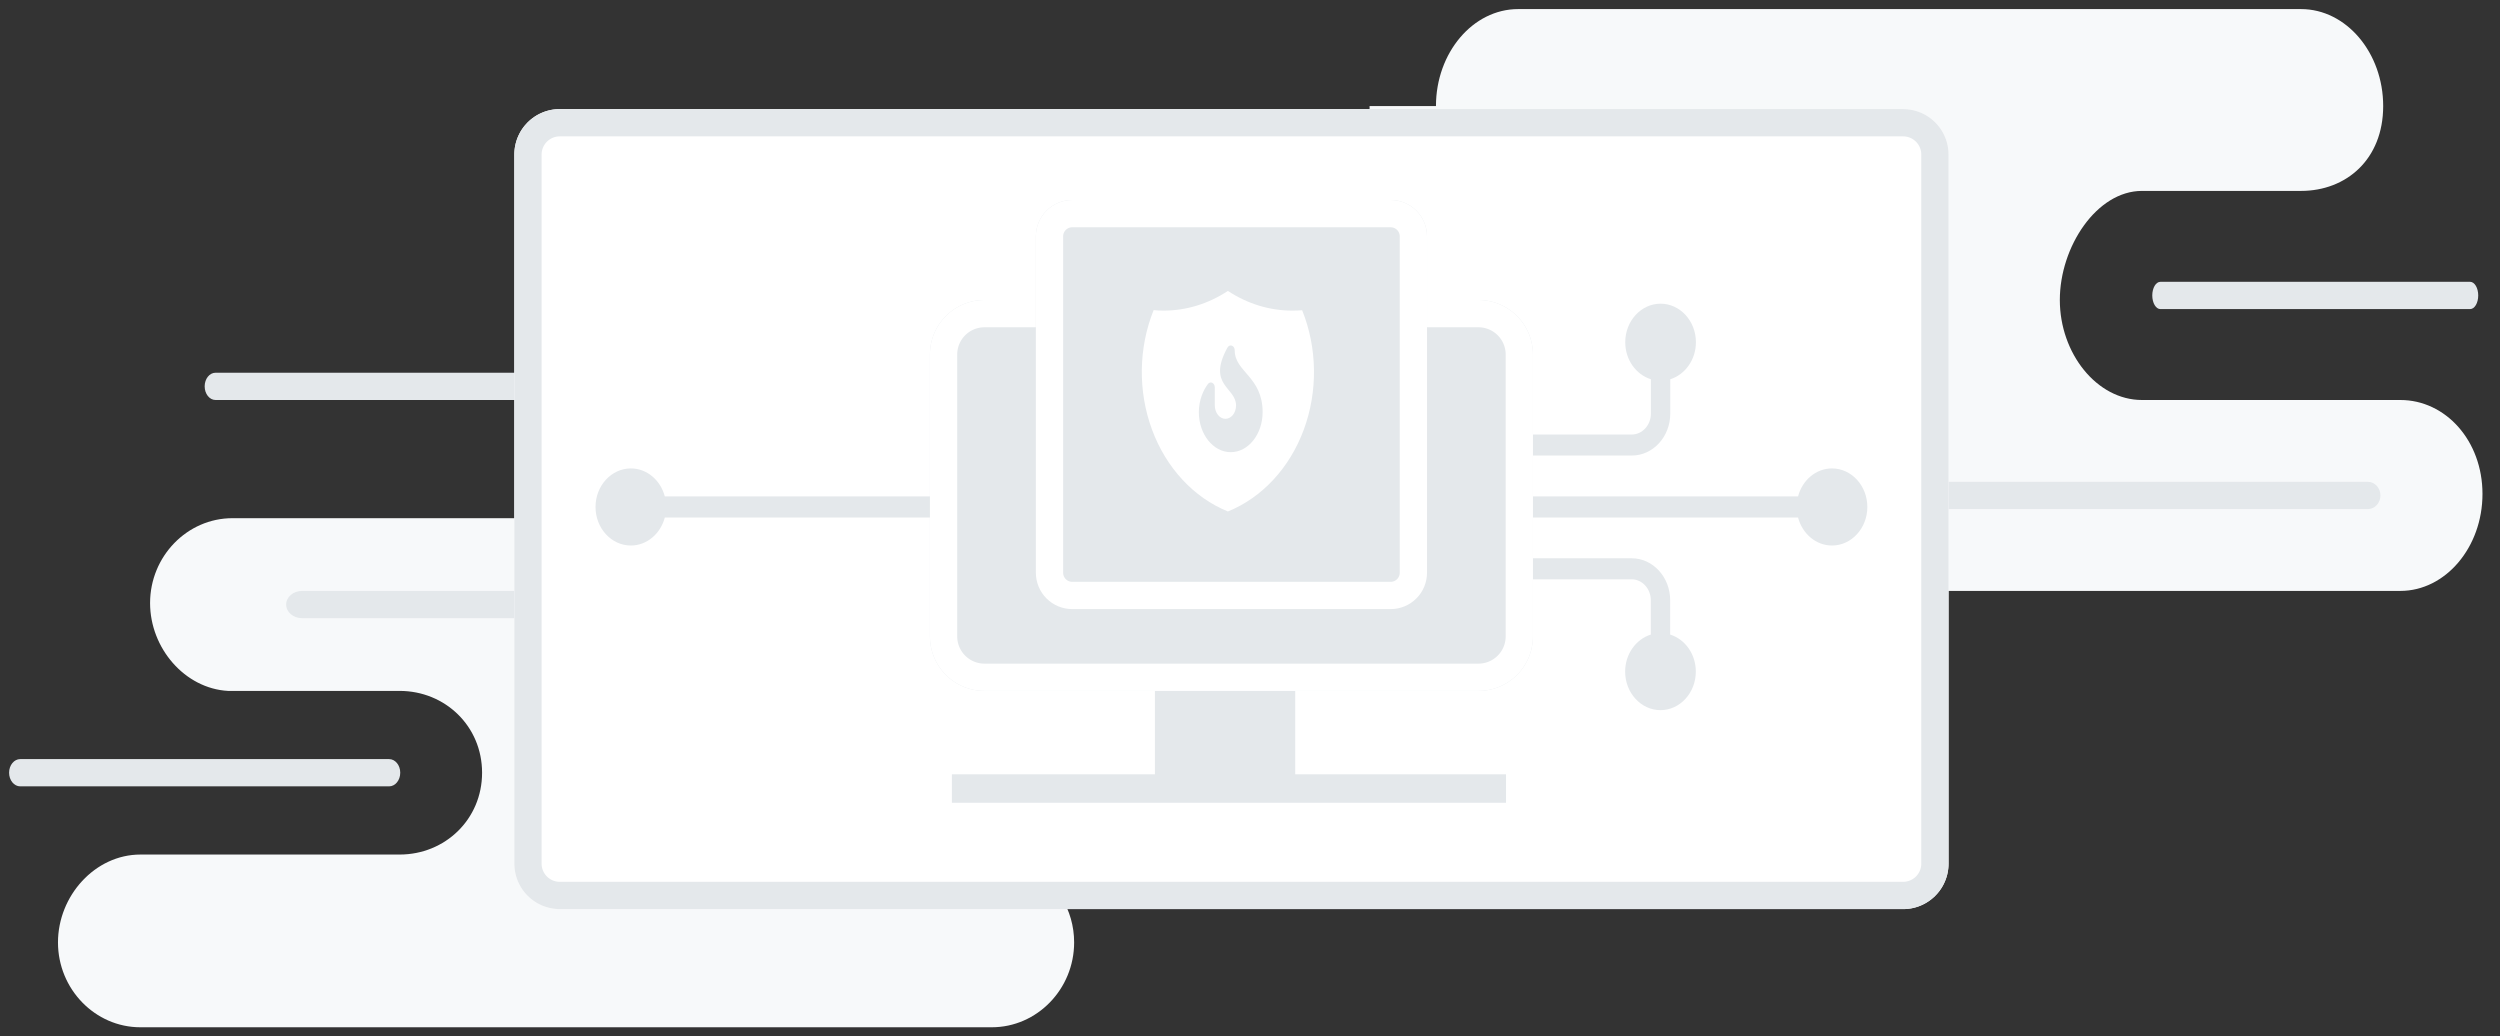 <?xml version="1.0" encoding="utf-8"?>
<svg width="275px" height="114px" viewBox="0 0 275 114" version="1.1" xmlns:xlink="http://www.w3.org/1999/xlink" xmlns="http://www.w3.org/2000/svg">
  <rect x="0" y="0" width="275" height="114" fill="#333333" stroke="none"/>
  <defs>
    <path d="M4.999 0L152.765 0Q152.888 0 153.01 0.006Q153.133 0.012 153.255 0.024Q153.377 0.036 153.499 0.054Q153.62 0.072 153.74 0.096Q153.861 0.12 153.98 0.15Q154.099 0.18 154.216 0.215Q154.334 0.251 154.449 0.292Q154.565 0.334 154.678 0.381Q154.791 0.427 154.902 0.48Q155.013 0.532 155.122 0.59Q155.23 0.648 155.335 0.711Q155.44 0.774 155.542 0.842Q155.644 0.911 155.743 0.984Q155.841 1.057 155.936 1.135Q156.031 1.213 156.122 1.295Q156.213 1.377 156.3 1.464Q156.387 1.551 156.469 1.642Q156.551 1.733 156.629 1.828Q156.707 1.923 156.78 2.021Q156.853 2.12 156.922 2.222Q156.99 2.324 157.053 2.429Q157.116 2.534 157.174 2.642Q157.232 2.751 157.284 2.862Q157.337 2.973 157.383 3.086Q157.43 3.199 157.472 3.315Q157.513 3.43 157.549 3.548Q157.584 3.665 157.614 3.784Q157.644 3.903 157.668 4.024Q157.692 4.144 157.71 4.265Q157.728 4.387 157.74 4.509Q157.752 4.631 157.758 4.754Q157.764 4.876 157.764 4.999L157.764 83.001Q157.764 83.124 157.758 83.246Q157.752 83.369 157.74 83.491Q157.728 83.613 157.71 83.734Q157.692 83.856 157.668 83.976Q157.644 84.097 157.614 84.216Q157.584 84.335 157.549 84.452Q157.513 84.57 157.472 84.685Q157.43 84.801 157.383 84.914Q157.337 85.027 157.284 85.138Q157.232 85.249 157.174 85.358Q157.116 85.466 157.053 85.571Q156.99 85.676 156.922 85.778Q156.853 85.88 156.78 85.979Q156.707 86.078 156.629 86.172Q156.551 86.267 156.469 86.358Q156.387 86.449 156.3 86.536Q156.213 86.623 156.122 86.705Q156.031 86.787 155.936 86.865Q155.841 86.943 155.743 87.016Q155.644 87.089 155.542 87.157Q155.44 87.226 155.335 87.289Q155.23 87.352 155.122 87.41Q155.013 87.468 154.902 87.52Q154.791 87.573 154.678 87.62Q154.565 87.666 154.449 87.708Q154.334 87.749 154.216 87.785Q154.099 87.82 153.98 87.85Q153.861 87.88 153.74 87.904Q153.62 87.928 153.499 87.946Q153.377 87.964 153.255 87.976Q153.133 87.988 153.01 87.994Q152.888 88 152.765 88L4.999 88Q4.876 88 4.754 87.994Q4.631 87.988 4.509 87.976Q4.387 87.964 4.265 87.946Q4.144 87.928 4.024 87.904Q3.903 87.88 3.784 87.85Q3.665 87.82 3.548 87.785Q3.43 87.749 3.315 87.708Q3.199 87.666 3.086 87.62Q2.973 87.573 2.862 87.52Q2.751 87.468 2.642 87.41Q2.534 87.352 2.429 87.289Q2.324 87.226 2.222 87.157Q2.12 87.089 2.021 87.016Q1.923 86.943 1.828 86.865Q1.733 86.787 1.642 86.705Q1.551 86.623 1.464 86.536Q1.377 86.449 1.295 86.358Q1.213 86.267 1.135 86.172Q1.057 86.078 0.984 85.979Q0.911 85.88 0.842 85.778Q0.774 85.676 0.711 85.571Q0.648 85.466 0.59 85.358Q0.532 85.249 0.48 85.138Q0.427 85.027 0.381 84.914Q0.334 84.801 0.292 84.685Q0.251 84.57 0.215 84.452Q0.18 84.335 0.15 84.216Q0.12 84.097 0.096 83.976Q0.072 83.856 0.054 83.734Q0.036 83.613 0.024 83.491Q0.012 83.369 0.006 83.246Q0 83.124 0 83.001L0 4.999Q0 4.876 0.006 4.754Q0.012 4.631 0.024 4.509Q0.036 4.387 0.054 4.265Q0.072 4.144 0.096 4.024Q0.12 3.903 0.15 3.784Q0.18 3.665 0.215 3.548Q0.251 3.43 0.292 3.315Q0.334 3.199 0.381 3.086Q0.427 2.973 0.48 2.862Q0.532 2.751 0.59 2.642Q0.648 2.534 0.711 2.429Q0.774 2.324 0.842 2.222Q0.911 2.12 0.984 2.021Q1.057 1.923 1.135 1.828Q1.213 1.733 1.295 1.642Q1.377 1.551 1.464 1.464Q1.551 1.377 1.642 1.295Q1.733 1.213 1.828 1.135Q1.923 1.057 2.021 0.984Q2.12 0.911 2.222 0.842Q2.324 0.774 2.429 0.711Q2.534 0.648 2.642 0.59Q2.751 0.532 2.862 0.48Q2.973 0.427 3.086 0.381Q3.199 0.334 3.315 0.292Q3.43 0.251 3.548 0.215Q3.665 0.18 3.784 0.15Q3.903 0.12 4.024 0.096Q4.144 0.072 4.265 0.054Q4.387 0.036 4.509 0.024Q4.631 0.012 4.754 0.006Q4.876 0 4.999 0L4.999 0Z" transform="translate(55.576 11)" id="path_1" />
    <path d="M5.999 0L60.334 0Q60.481 0 60.628 0.007Q60.775 0.014 60.922 0.029Q61.068 0.043 61.214 0.065Q61.359 0.087 61.504 0.115Q61.648 0.144 61.791 0.18Q61.934 0.216 62.075 0.258Q62.216 0.301 62.355 0.351Q62.493 0.4 62.629 0.457Q62.765 0.513 62.898 0.576Q63.032 0.639 63.161 0.708Q63.291 0.778 63.418 0.853Q63.544 0.929 63.666 1.011Q63.789 1.093 63.907 1.181Q64.025 1.268 64.139 1.362Q64.253 1.455 64.362 1.554Q64.471 1.653 64.576 1.757Q64.68 1.861 64.779 1.97Q64.877 2.079 64.971 2.193Q65.064 2.307 65.152 2.425Q65.24 2.544 65.322 2.666Q65.403 2.789 65.479 2.915Q65.555 3.041 65.624 3.171Q65.694 3.301 65.757 3.434Q65.82 3.567 65.876 3.703Q65.932 3.839 65.982 3.978Q66.031 4.117 66.074 4.258Q66.117 4.399 66.153 4.541Q66.189 4.684 66.217 4.829Q66.246 4.973 66.268 5.119Q66.289 5.264 66.304 5.411Q66.318 5.558 66.325 5.705Q66.333 5.852 66.333 5.999L66.333 37.001Q66.333 37.148 66.325 37.295Q66.318 37.442 66.304 37.589Q66.289 37.736 66.268 37.881Q66.246 38.027 66.217 38.171Q66.189 38.316 66.153 38.459Q66.117 38.602 66.074 38.742Q66.031 38.883 65.982 39.022Q65.932 39.161 65.876 39.297Q65.82 39.433 65.757 39.566Q65.694 39.699 65.624 39.829Q65.555 39.959 65.479 40.085Q65.403 40.211 65.322 40.334Q65.24 40.456 65.152 40.575Q65.064 40.693 64.971 40.807Q64.877 40.921 64.779 41.03Q64.68 41.139 64.576 41.243Q64.471 41.347 64.362 41.446Q64.253 41.545 64.139 41.638Q64.025 41.732 63.907 41.819Q63.789 41.907 63.666 41.989Q63.544 42.071 63.418 42.147Q63.291 42.222 63.161 42.292Q63.032 42.361 62.898 42.424Q62.765 42.487 62.629 42.543Q62.493 42.6 62.355 42.649Q62.216 42.699 62.075 42.742Q61.934 42.784 61.791 42.82Q61.648 42.856 61.504 42.885Q61.359 42.913 61.214 42.935Q61.068 42.957 60.922 42.971Q60.775 42.986 60.628 42.993Q60.481 43 60.334 43L5.999 43Q5.852 43 5.705 42.993Q5.558 42.986 5.411 42.971Q5.264 42.957 5.119 42.935Q4.973 42.913 4.829 42.885Q4.684 42.856 4.541 42.82Q4.399 42.784 4.258 42.742Q4.117 42.699 3.978 42.649Q3.839 42.6 3.703 42.543Q3.567 42.487 3.434 42.424Q3.301 42.361 3.171 42.292Q3.041 42.222 2.915 42.147Q2.789 42.071 2.666 41.989Q2.544 41.907 2.425 41.819Q2.307 41.732 2.193 41.638Q2.079 41.545 1.97 41.446Q1.861 41.347 1.757 41.243Q1.653 41.139 1.554 41.03Q1.455 40.921 1.362 40.807Q1.268 40.693 1.181 40.575Q1.093 40.456 1.011 40.334Q0.929 40.211 0.853 40.085Q0.778 39.959 0.708 39.829Q0.639 39.699 0.576 39.566Q0.513 39.433 0.457 39.297Q0.4 39.161 0.351 39.022Q0.301 38.883 0.258 38.742Q0.216 38.602 0.18 38.459Q0.144 38.316 0.115 38.171Q0.087 38.027 0.065 37.881Q0.043 37.736 0.029 37.589Q0.014 37.442 0.007 37.295Q0 37.148 0 37.001L0 5.999Q0 5.852 0.007 5.705Q0.014 5.558 0.029 5.411Q0.043 5.264 0.065 5.119Q0.087 4.973 0.115 4.829Q0.144 4.684 0.18 4.541Q0.216 4.399 0.258 4.258Q0.301 4.117 0.351 3.978Q0.4 3.839 0.457 3.703Q0.513 3.567 0.576 3.434Q0.639 3.301 0.708 3.171Q0.778 3.041 0.853 2.915Q0.929 2.789 1.011 2.666Q1.093 2.544 1.181 2.425Q1.268 2.307 1.362 2.193Q1.455 2.079 1.554 1.97Q1.653 1.861 1.757 1.757Q1.861 1.653 1.97 1.554Q2.079 1.455 2.193 1.362Q2.307 1.268 2.425 1.181Q2.544 1.093 2.666 1.011Q2.789 0.929 2.915 0.853Q3.041 0.778 3.171 0.708Q3.301 0.639 3.434 0.576Q3.567 0.513 3.703 0.457Q3.839 0.4 3.978 0.351Q4.117 0.301 4.258 0.258Q4.399 0.216 4.541 0.18Q4.684 0.144 4.829 0.115Q4.973 0.087 5.119 0.065Q5.264 0.043 5.411 0.029Q5.558 0.014 5.705 0.007Q5.852 0 5.999 0L5.999 0Z" transform="translate(0 11)" id="path_2" />
    <path d="M3.999 0L39.028 0Q39.224 0 39.419 0.019Q39.615 0.039 39.808 0.077Q40 0.115 40.188 0.172Q40.376 0.229 40.558 0.304Q40.739 0.38 40.913 0.472Q41.086 0.565 41.249 0.674Q41.413 0.783 41.565 0.908Q41.716 1.032 41.855 1.171Q41.994 1.31 42.119 1.462Q42.243 1.614 42.353 1.777Q42.462 1.941 42.554 2.114Q42.647 2.287 42.722 2.469Q42.797 2.65 42.854 2.838Q42.911 3.026 42.95 3.219Q42.988 3.412 43.007 3.607Q43.027 3.803 43.027 3.999L43.027 41.001Q43.027 41.197 43.007 41.393Q42.988 41.589 42.95 41.781Q42.911 41.974 42.854 42.162Q42.797 42.35 42.722 42.531Q42.647 42.713 42.554 42.886Q42.462 43.059 42.353 43.223Q42.243 43.386 42.119 43.538Q41.994 43.69 41.855 43.829Q41.716 43.968 41.565 44.092Q41.413 44.217 41.249 44.326Q41.086 44.435 40.913 44.528Q40.739 44.62 40.558 44.696Q40.376 44.771 40.188 44.828Q40 44.885 39.808 44.923Q39.615 44.962 39.419 44.981Q39.224 45 39.028 45L3.999 45Q3.803 45 3.607 44.981Q3.412 44.962 3.219 44.923Q3.026 44.885 2.838 44.828Q2.65 44.771 2.469 44.696Q2.287 44.62 2.114 44.528Q1.941 44.435 1.777 44.326Q1.614 44.217 1.462 44.092Q1.31 43.968 1.171 43.829Q1.032 43.69 0.908 43.538Q0.783 43.386 0.674 43.223Q0.565 43.059 0.472 42.886Q0.38 42.713 0.304 42.531Q0.229 42.35 0.172 42.162Q0.115 41.974 0.077 41.781Q0.039 41.589 0.019 41.393Q0 41.197 0 41.001L0 3.999Q0 3.803 0.019 3.607Q0.039 3.412 0.077 3.219Q0.115 3.026 0.172 2.838Q0.229 2.65 0.304 2.469Q0.38 2.287 0.472 2.114Q0.565 1.941 0.674 1.777Q0.783 1.614 0.908 1.462Q1.032 1.31 1.171 1.171Q1.31 1.032 1.462 0.908Q1.614 0.783 1.777 0.674Q1.941 0.565 2.114 0.472Q2.287 0.38 2.469 0.304Q2.65 0.229 2.838 0.172Q3.026 0.115 3.219 0.077Q3.412 0.039 3.607 0.019Q3.803 0 3.999 0L3.999 0Z" transform="translate(11.653 0)" id="path_3" />
    <clipPath id="clip_1">
      <use xlink:href="#path_1" />
    </clipPath>
    <clipPath id="clip_2">
      <use xlink:href="#path_2" />
    </clipPath>
    <clipPath id="clip_3">
      <use xlink:href="#path_3" />
    </clipPath>
  </defs>
  <g id="upsell-graphic-container" transform="translate(1 1)">
    <g id="cloud-bg">
      <g id="cloud-right" transform="translate(148.8 0)">
        <path d="M113.386 43L102.196 43L84.962 43C79.992 43 75.928 37.867 75.928 32.001C75.928 26.134 79.992 20 84.962 20L102.463 20C107.431 20 111.497 16.533 111.497 10.666C111.497 4.8 107.431 0 102.463 0L16.338 0C11.368 0 7.303 4.8 7.303 10.666L8.49458e-16 10.667L8.49458e-16 57.465L18.936 57.465C20.31 61.295 23.53 64 27.26 64L113.386 64C118.354 64 122.42 59.2 122.42 53.334C122.42 47.467 118.354 43 113.386 43Z" transform="translate(0.853 0)" id="Combined-Shape" fill="#F7F9FA" fill-rule="evenodd" stroke="none" />
        <path d="M54.192 3L1.384 3C0.619 3 0 2.329 0 1.5C0 0.671 0.619 0 1.384 0L54.192 0C54.956 0 55.576 0.671 55.576 1.5C55.576 2.329 54.956 3 54.192 3" transform="translate(56.472 52)" id="Fill-5" fill="#E4E8EB" fill-rule="evenodd" stroke="none" />
        <path d="M34.962 3L0.894 3C0.4 3 0 2.329 0 1.5C0 0.671 0.4 0 0.894 0L34.962 0C35.455 0 35.855 0.671 35.855 1.5C35.855 2.329 35.455 3 34.962 3" transform="translate(86.95 30)" id="Fill-13" fill="#E4E8EB" fill-rule="evenodd" stroke="none" />
      </g>
      <g id="cloud-left" transform="translate(0 40)">
        <path d="M19.195 0C14.21 0 10.131 4.199 10.131 9.333C10.131 14.295 13.945 18.732 18.703 19L37.585 19C42.571 19 46.651 22.867 46.651 28C46.651 33.133 42.572 36.998 37.588 37L18.703 37L9.066 37C4.079 37.001 0 41.534 0 46.667C0 51.8 4.079 56 9.066 56L102.712 56C107.698 56 111.777 51.8 111.777 46.667C111.777 43.044 109.742 39.894 106.794 38.35L106.794 18.666L112.843 18.666C117.829 18.666 121.909 14.466 121.909 9.333C121.909 4.199 117.829 0 112.843 0L19.195 0Z" transform="translate(5.378 16)" id="Fill-3" fill="#F7F9FA" fill-rule="evenodd" stroke="none" />
        <path d="M50.795 3L1.196 3C0.535 3 0 2.329 0 1.5C0 0.671 0.535 0 1.196 0L50.795 0C51.455 0 51.99 0.671 51.99 1.5C51.99 2.329 51.455 3 50.795 3" transform="translate(21.513 0)" id="Fill-7" fill="#E4E8EB" fill-rule="evenodd" stroke="none" />
        <path d="M30.518 3L1.752 3C0.785 3 0 2.329 0 1.5C0 0.671 0.785 0 1.752 0L30.518 0C31.485 0 32.27 0.671 32.27 1.5C32.27 2.329 31.485 3 30.518 3" transform="translate(30.477 24)" id="Fill-11" fill="#E4E8EB" fill-rule="evenodd" stroke="none" />
        <path d="M41.799 3L1.227 3C0.549 3 0 2.329 0 1.5C0 0.671 0.549 0 1.227 0L41.799 0C42.477 0 43.027 0.671 43.027 1.5C43.027 2.329 42.477 3 41.799 3" transform="translate(0 42.5)" id="Fill-15" fill="#E4E8EB" fill-rule="evenodd" stroke="none" />
      </g>
    </g>
    <g id="container">
      <use stroke="none" fill="#FFFFFF" xlink:href="#path_1" fill-rule="evenodd" />
      <g clip-path="url(#clip_1)">
        <use xlink:href="#path_1" fill="none" stroke="#E4E8EB" stroke-width="6" />
      </g>
    </g>
    <g id="nodes" transform="translate(64.507 50.527)">
      <path d="M2.822 6.156C4.38 6.156 5.643 4.778 5.643 3.078C5.643 1.378 4.38 0 2.822 0C1.263 0 0 1.378 0 3.078C0 4.778 1.263 6.156 2.822 6.156Z" transform="translate(0.929 1.162)" id="Oval" fill="#E4E8EB" stroke="none" />
      <path d="M38.736 3.078L7.622 3.078C7.154 1.303 5.667 0 3.887 0C1.744 -3.62973e-15 5.09537e-14 1.903 5.09537e-14 4.24C5.09537e-14 6.577 1.744 8.48 3.887 8.48C5.655 8.48 7.154 7.177 7.622 5.402L38.748 5.402C39.333 5.402 39.813 4.879 39.813 4.24C39.802 3.601 39.322 3.078 38.736 3.078ZM3.887 6.156C2.915 6.156 2.131 5.3 2.131 4.24C2.131 3.18 2.915 2.324 3.887 2.324C4.859 2.324 5.643 3.18 5.643 4.24C5.643 5.3 4.859 6.156 3.887 6.156Z" id="Shape" fill="#E4E8EB" stroke="none" />
    </g>
    <g id="nodes" transform="matrix(-1 0 0 1 205.272 32)">
      <path d="M2.822 6.156C4.38 6.156 5.643 4.778 5.643 3.078C5.643 1.378 4.38 0 2.822 0C1.263 0 0 1.378 0 3.078C0 4.778 1.263 6.156 2.822 6.156Z" transform="translate(1.793 19.69)" id="Oval" fill="#E4E8EB" stroke="none" />
      <path d="M2.822 6.156C4.38 6.156 5.643 4.778 5.643 3.078C5.643 1.378 4.38 0 2.822 0C1.263 0 0 1.378 0 3.078C0 4.778 1.263 6.156 2.822 6.156Z" transform="translate(20.786 1.568)" id="Oval" fill="#E4E8EB" stroke="none" />
      <path d="M2.822 6.156C4.38 6.156 5.643 4.778 5.643 3.078C5.643 1.378 4.38 0 2.822 0C1.263 0 0 1.378 0 3.078C0 4.778 1.263 6.156 2.822 6.156Z" transform="translate(20.786 37.799)" id="Oval" fill="#E4E8EB" stroke="none" />
      <path d="M38.736 3.078L7.622 3.078C7.154 1.303 5.667 0 3.887 0C1.744 -3.62973e-15 5.09537e-14 1.903 5.09537e-14 4.24C5.09537e-14 6.577 1.744 8.48 3.887 8.48C5.655 8.48 7.154 7.177 7.622 5.402L38.748 5.402C39.333 5.402 39.813 4.879 39.813 4.24C39.802 3.601 39.322 3.078 38.736 3.078ZM3.887 6.156C2.915 6.156 2.131 5.3 2.131 4.24C2.131 3.18 2.915 2.324 3.887 2.324C4.859 2.324 5.643 3.18 5.643 4.24C5.643 5.3 4.859 6.156 3.887 6.156Z" transform="translate(0.864 18.527)" id="Shape" fill="#E4E8EB" stroke="none" />
      <path d="M19.891 14.393L7.06 14.393C5.901 14.393 4.952 13.358 4.952 12.094L4.952 8.314C6.58 7.803 7.774 6.181 7.774 4.24C7.774 1.903 6.03 0 3.887 0C1.744 0 0 1.903 0 4.24C0 6.168 1.194 7.803 2.822 8.314L2.822 12.094C2.822 14.636 4.718 16.704 7.048 16.704L19.891 16.704C20.477 16.704 20.956 16.181 20.956 15.542C20.956 14.904 20.477 14.393 19.891 14.393ZM2.119 4.24C2.119 3.18 2.904 2.324 3.875 2.324C4.847 2.324 5.631 3.18 5.631 4.24C5.631 5.3 4.847 6.156 3.875 6.156C2.904 6.156 2.119 5.3 2.119 4.24Z" transform="translate(19.721 0.405)" id="Shape" fill="#E4E8EB" stroke="none" />
      <path d="M19.856 3.19744e-14L7.048 3.19744e-14C4.718 3.19744e-14 2.822 2.069 2.822 4.61L2.822 8.391C1.194 8.901 0 10.523 0 12.464C0 14.802 1.744 16.704 3.887 16.704C6.03 16.704 7.774 14.802 7.774 12.464C7.774 10.536 6.58 8.901 4.952 8.391L4.952 4.61C4.952 3.346 5.901 2.312 7.06 2.312L19.879 2.312C20.465 2.312 20.945 1.788 20.945 1.149C20.921 0.524 20.441 3.19744e-14 19.856 3.19744e-14ZM5.631 12.464C5.631 13.524 4.847 14.38 3.875 14.38C2.904 14.38 2.119 13.524 2.119 12.464C2.119 11.405 2.904 10.549 3.875 10.549C4.847 10.549 5.631 11.405 5.631 12.464Z" transform="translate(19.732 28.412)" id="Shape" fill="#E4E8EB" stroke="none" />
    </g>
    <g id="on-prem-agent" transform="translate(101.292 21)">
      <path d="M60.954 0L60.954 3.13L0 3.13L0 0L60.954 0Z" transform="translate(2.416 63.174)" id="Path" fill="#E4E8EB" stroke="none" />
      <path d="M0 0L15.433 0L15.433 11.739L0 11.739L0 0Z" transform="translate(24.748 53.783)" id="Path" fill="#E4E8EB" stroke="none" />
      <g id="Rectangle">
        <use stroke="none" fill="#E4E8EB" xlink:href="#path_2" fill-rule="evenodd" />
        <g clip-path="url(#clip_2)">
          <use xlink:href="#path_2" fill="none" stroke="#FFFFFF" stroke-width="6" />
        </g>
      </g>
      <g id="Rectangle">
        <use stroke="none" fill="#E4E8EB" xlink:href="#path_3" fill-rule="evenodd" />
        <g clip-path="url(#clip_3)">
          <use xlink:href="#path_3" fill="none" stroke="#FFFFFF" stroke-width="6" />
        </g>
      </g>
      <path d="M17.639 2.127C19.309 6.28 19.375 11.044 17.822 15.256C16.267 19.466 13.236 22.735 9.471 24.261C5.704 22.732 2.673 19.46 1.12 15.248C-0.434 11.034 -0.368 6.268 1.302 2.113C1.657 2.154 2.013 2.167 2.368 2.167C4.861 2.175 7.312 1.427 9.471 0C11.63 1.427 14.08 2.175 16.573 2.167C16.928 2.167 17.284 2.154 17.639 2.127Z" transform="translate(23.306 10)" id="Path" fill="#FFFFFF" stroke="none" />
      <path d="M3.946 0.547C3.946 0.001 3.386 -0.204 3.139 0.248C0.877 4.399 4.092 4.586 4.092 6.603C4.092 7.42 3.56 8.081 2.907 8.07C2.265 8.06 1.754 7.388 1.754 6.581L1.754 4.621C1.754 4.123 1.27 3.882 0.997 4.243C0.508 4.887 0 5.992 0 7.337C0 9.764 1.573 11.739 3.508 11.739C5.442 11.739 7.015 9.764 7.015 7.337C7.015 3.433 3.946 2.912 3.946 0.547Z" transform="translate(29.581 16)" id="Path" fill="#E4E8EB" stroke="none" />
    </g>
  </g>
</svg>
